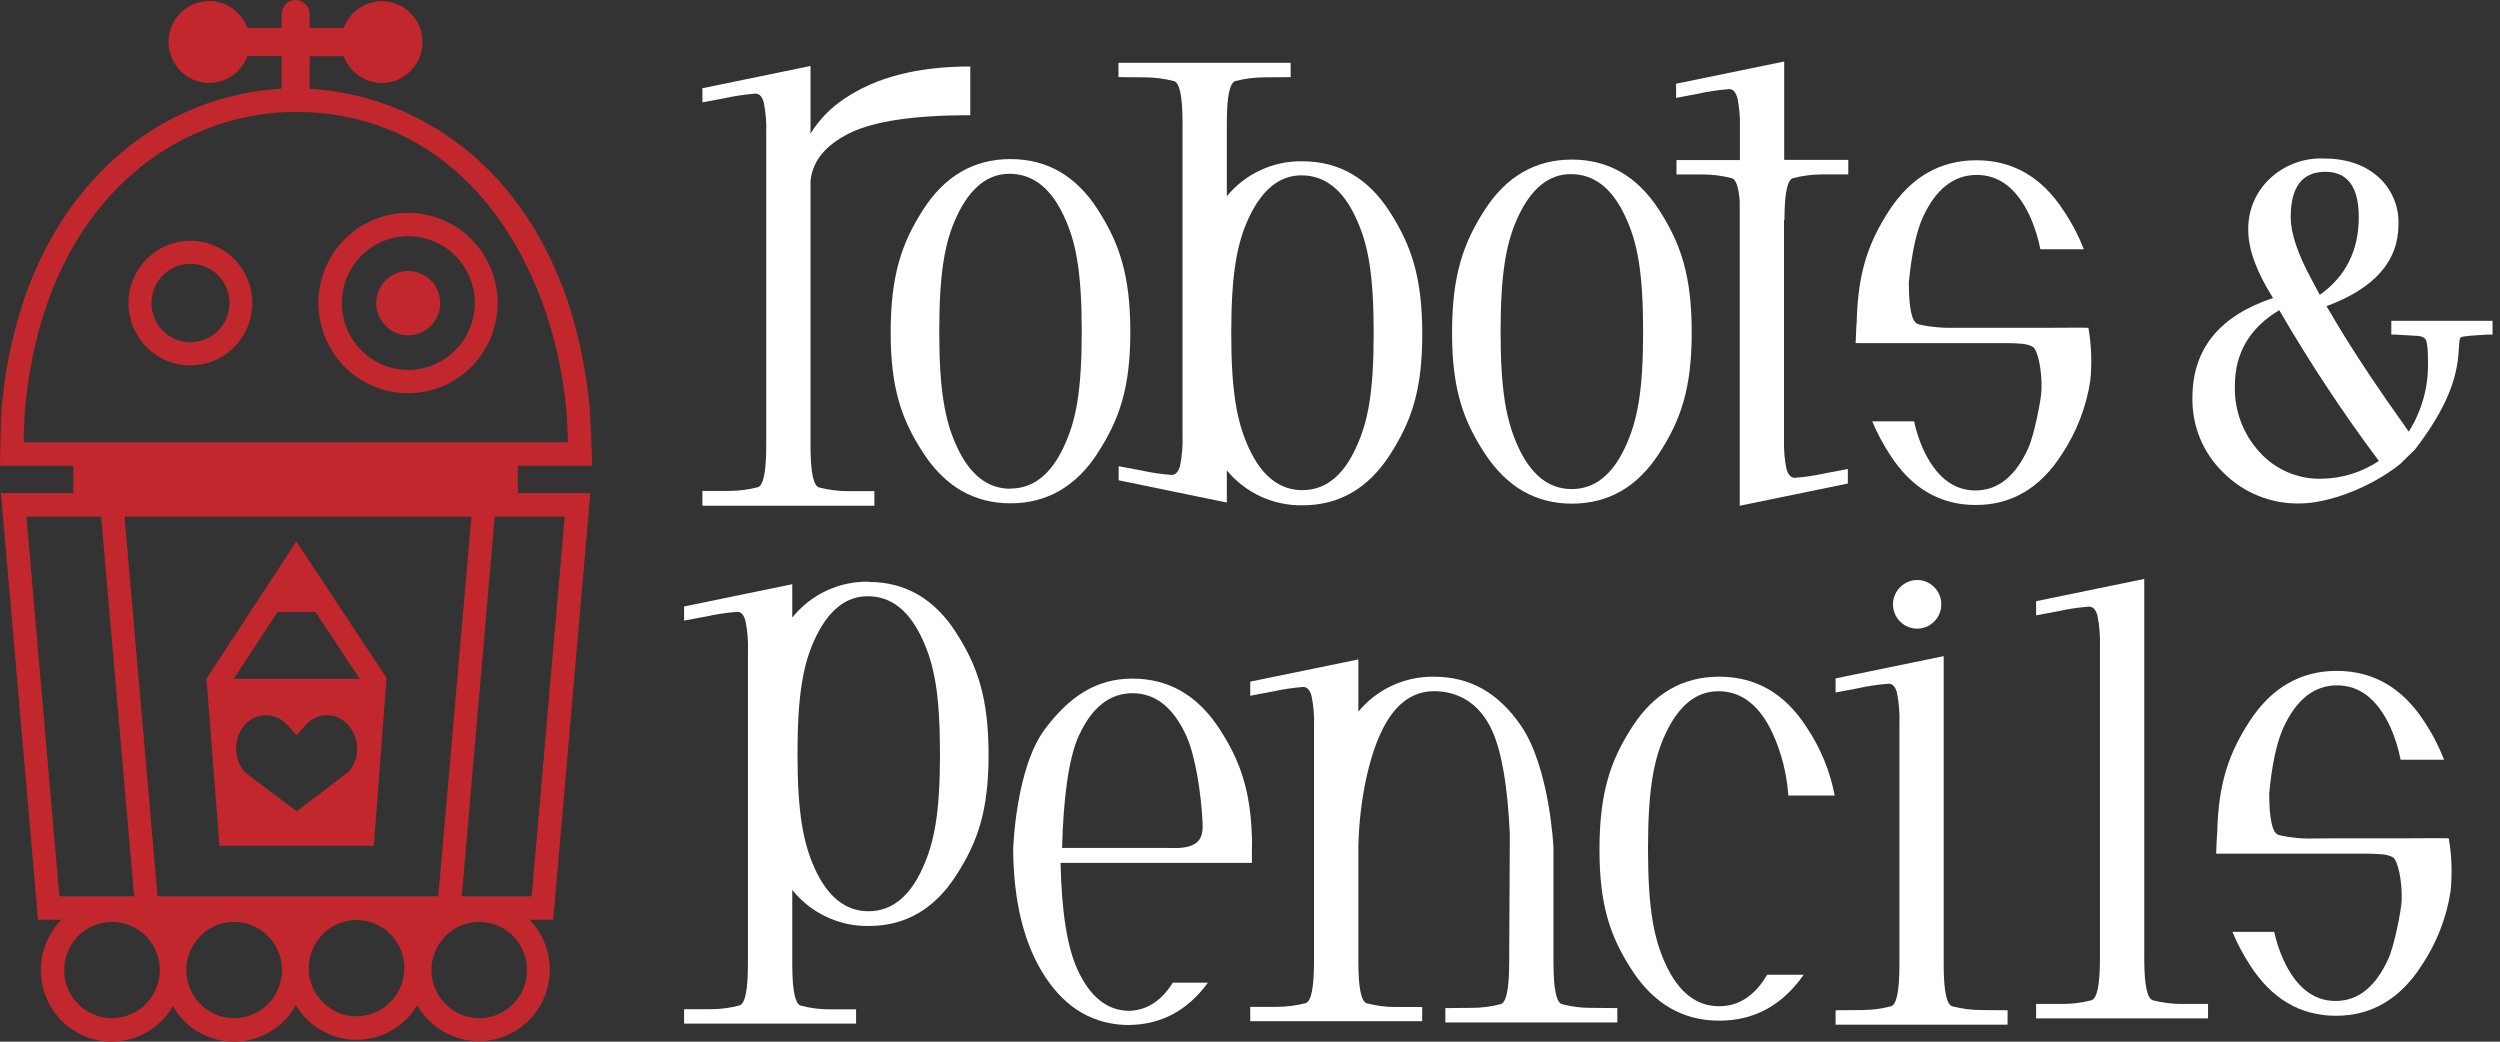 <svg width="144" height="60" viewBox="0 0 144 60" fill="none" xmlns="http://www.w3.org/2000/svg"><rect x="0" y="0" width="144" height="60" fill="#333333" stroke="none"/><path d="M50.364 28.29H48.85C48.287 28.29 47.726 28.219 47.18 28.078C46.851 27.988 46.686 27.189 46.686 25.675V10.405C46.812 9.253 47.567 8.338 48.963 7.657C50.359 6.977 52.644 6.636 55.889 6.636V3.83C52.849 3.83 50.42 4.458 48.6 5.712C47.828 6.227 47.175 6.903 46.686 7.694V3.801L40.459 5.082V5.897L41.739 5.657C42.324 5.527 42.917 5.439 43.514 5.392C43.738 5.392 43.898 5.561 43.993 5.903C44.11 6.49 44.158 7.09 44.135 7.689V25.662C44.135 27.176 43.972 27.975 43.646 28.065C43.099 28.206 42.538 28.277 41.974 28.277H40.459V29.131H50.364V28.29Z" fill="white"/><path d="M58.195 28.152C56.886 28.152 55.858 27.342 55.111 25.72C54.438 24.254 54.101 22.544 54.101 19.104C54.101 15.663 54.432 13.895 55.111 12.458C55.873 10.828 56.884 10.012 58.143 10.01C59.484 10.01 60.531 10.826 61.285 12.458C61.966 13.909 62.308 15.608 62.308 19.093C62.308 22.579 61.966 24.257 61.285 25.71C60.538 27.331 59.508 28.142 58.195 28.142V28.152ZM63.226 26.091C64.478 24.159 65.106 22.349 65.106 19.128C65.106 15.857 64.48 14.017 63.234 12.075C61.987 10.132 60.31 9.163 58.203 9.163C56.097 9.163 54.422 10.135 53.175 12.075C51.929 14.014 51.303 15.872 51.303 19.149C51.303 22.364 51.929 24.177 53.186 26.101C54.443 28.025 56.115 28.991 58.203 28.991C60.291 28.991 61.974 28.028 63.226 26.101" fill="white"/><path d="M71.93 12.548C72.692 10.918 73.703 10.102 74.962 10.1C76.303 10.1 77.348 10.916 78.099 12.548C78.782 13.999 79.124 15.7 79.124 19.183C79.124 22.666 78.782 24.347 78.099 25.8C77.357 27.424 76.326 28.232 75.017 28.232C73.707 28.232 72.674 27.424 71.93 25.8C71.257 24.333 70.92 22.624 70.92 19.183C70.92 15.743 71.257 13.988 71.93 12.548ZM67.622 4.669C67.948 4.759 68.114 5.561 68.114 7.073V25.045C68.137 25.643 68.089 26.242 67.972 26.829C67.877 27.173 67.709 27.358 67.494 27.358C66.896 27.313 66.303 27.224 65.719 27.094L64.435 26.853V27.665L70.665 28.946V27.094C71.195 27.735 71.862 28.248 72.615 28.597C73.369 28.945 74.19 29.118 75.019 29.105C77.123 29.105 78.798 28.143 80.045 26.218C81.296 24.288 81.922 22.478 81.922 19.255C81.922 15.983 81.299 14.144 80.052 12.202C78.806 10.259 77.126 9.29 75.019 9.29C74.19 9.275 73.368 9.448 72.614 9.796C71.86 10.144 71.194 10.659 70.665 11.302V7.073C70.665 5.562 70.83 4.761 71.159 4.669C71.704 4.527 72.264 4.455 72.826 4.455L74.341 4.442V3.616H64.425V4.442L65.939 4.455C66.504 4.456 67.066 4.528 67.612 4.669" fill="white"/><path d="M87.447 12.474C88.209 10.844 89.221 10.029 90.481 10.029C91.821 10.029 92.866 10.844 93.618 12.474C94.302 13.925 94.644 15.624 94.644 19.106C94.644 22.589 94.302 24.27 93.618 25.739C92.873 27.36 91.844 28.171 90.531 28.171C89.218 28.171 88.19 27.36 87.447 25.739C86.774 24.27 86.434 22.563 86.434 19.106C86.434 15.65 86.776 13.914 87.447 12.474ZM90.539 29.01C92.643 29.01 94.317 28.047 95.562 26.12C96.816 24.191 97.442 22.378 97.442 19.154C97.442 15.883 96.819 14.044 95.57 12.104C94.321 10.164 92.645 9.192 90.539 9.192C88.433 9.192 86.758 10.164 85.511 12.104C84.265 14.044 83.639 15.891 83.639 19.17C83.639 22.383 84.268 24.198 85.525 26.12C86.782 28.041 88.454 29.01 90.539 29.01Z" fill="white"/><path d="M99.596 5.13C99.824 5.13 99.982 5.302 100.077 5.659C100.186 6.19 100.234 6.732 100.219 7.274V9.221H96.566V10.05H98.081C98.644 10.049 99.206 10.121 99.751 10.264C99.993 10.328 100.142 10.775 100.208 11.588V29.131L106.435 27.851V27.014L105.154 27.258C104.57 27.387 103.978 27.476 103.382 27.522C103.159 27.522 102.998 27.35 102.901 27.009C102.793 26.478 102.746 25.936 102.759 25.395V12.665H102.785C102.785 11.151 102.948 10.352 103.277 10.262C103.822 10.119 104.383 10.047 104.947 10.047H106.461V9.208H102.769V3.542L96.543 4.823V5.638L97.823 5.397C98.407 5.267 98.999 5.179 99.596 5.133" fill="white"/><path d="M107.024 19.763H112.315H115.733C116.191 19.787 116.717 19.763 117.08 19.972C117.393 20.144 117.629 21.417 117.59 22.436C117.59 22.923 117.18 25.043 116.825 25.818C116.092 27.439 115.079 28.25 113.787 28.25C112.495 28.25 111.483 27.439 110.75 25.818C110.534 25.32 110.366 24.801 110.251 24.27H107.839C108.123 24.942 108.466 25.587 108.865 26.197C110.103 28.123 111.748 29.087 113.801 29.087C115.853 29.087 117.5 28.123 118.742 26.197C119.601 24.912 120.169 23.453 120.403 21.922C120.503 20.908 120.466 19.885 120.293 18.881C120.293 18.866 117.926 18.881 117.926 18.881H113.785H112.181C111.961 18.881 111.742 18.869 111.523 18.844C111.24 18.821 110.958 18.779 110.679 18.72C110.603 18.707 110.528 18.687 110.456 18.659C110.122 18.527 109.953 17.775 109.948 16.277C110.106 14.652 110.374 13.334 110.769 12.487C111.514 10.88 112.545 10.076 113.861 10.076C115.178 10.076 116.207 10.886 116.948 12.506C117.207 13.101 117.401 13.722 117.527 14.358H120.03C119.722 13.572 119.329 12.822 118.857 12.122C117.6 10.195 115.928 9.232 113.84 9.232C111.752 9.232 110.078 10.195 108.818 12.122C107.634 13.946 107.011 15.668 106.945 18.574C106.927 18.596 106.885 19.76 106.885 19.76H107.024V19.763Z" fill="white"/><path d="M53.118 50.053C52.373 51.674 51.343 52.486 50.031 52.487C48.718 52.489 47.688 51.678 46.943 50.053C46.273 48.584 45.936 46.877 45.936 43.42C45.936 39.964 46.273 38.228 46.943 36.791C47.709 35.155 48.721 34.343 49.978 34.343C51.319 34.343 52.363 35.155 53.118 36.791C53.801 38.241 54.143 39.937 54.143 43.42C54.143 46.903 53.801 48.584 53.118 50.053ZM50.038 33.506C49.196 33.49 48.361 33.668 47.598 34.026C46.835 34.384 46.163 34.913 45.634 35.573V33.652L39.404 34.933V35.748L40.688 35.507C41.272 35.377 41.865 35.289 42.463 35.242C42.686 35.242 42.846 35.414 42.938 35.758C43.057 36.344 43.105 36.942 43.081 37.54V55.512C43.081 57.026 42.92 57.825 42.589 57.915C42.044 58.06 41.483 58.132 40.919 58.13H39.404V58.961H49.31V58.138H47.795C47.232 58.14 46.67 58.068 46.126 57.923C45.797 57.833 45.634 57.034 45.634 55.52V51.259C46.163 51.919 46.835 52.449 47.598 52.809C48.361 53.169 49.196 53.349 50.038 53.337C52.142 53.337 53.816 52.372 55.061 50.441C56.315 48.512 56.941 46.705 56.941 43.481C56.941 40.21 56.315 38.371 55.066 36.431C53.817 34.491 52.145 33.52 50.038 33.52" fill="white"/><path d="M62.15 42.364C62.895 40.739 63.924 39.928 65.237 39.929C66.55 39.931 67.579 40.743 68.322 42.364C68.848 43.505 69.195 45.707 69.271 47.443C69.316 48.184 69.045 48.48 68.803 48.618C68.298 48.909 67.667 48.84 67.078 48.84H61.175C61.248 45.971 61.559 43.629 62.15 42.354V42.364ZM64.951 58.222C63.733 58.175 62.773 57.391 62.071 55.862C61.477 54.588 61.149 52.535 61.088 49.703H72.109V48.93C72.109 48.93 72.127 48.417 72.109 48.173C72.016 45.421 71.391 43.751 70.239 41.98C68.982 40.05 67.309 39.086 65.222 39.088C63.118 39.088 61.582 40.147 60.199 41.98C58.487 44.251 58.358 48.944 58.358 48.944C58.385 51.971 58.992 54.401 60.181 56.232C61.397 58.102 63.024 59.039 65.061 59.043V59.038C66.907 59.008 68.412 58.196 69.576 56.603H67.554C66.878 57.682 66.008 58.225 64.951 58.225" fill="white"/><path d="M89.971 57.839C89.645 57.751 89.48 56.952 89.48 55.438V48.822C89.48 48.822 89.269 44.238 87.618 41.816C86.321 39.916 84.686 38.979 82.6 38.979C81.771 38.965 80.948 39.138 80.193 39.486C79.439 39.834 78.772 40.348 78.241 40.991V37.982L72.014 39.263V40.075L73.294 39.834C73.878 39.704 74.471 39.615 75.067 39.569C75.29 39.569 75.453 39.742 75.545 40.086C75.664 40.671 75.712 41.269 75.687 41.867V55.38C75.687 56.889 75.527 57.69 75.198 57.783C74.652 57.923 74.092 57.994 73.528 57.995H72.014V58.821H81.917V58.005H80.402C79.839 58.005 79.278 57.933 78.732 57.794C78.406 57.701 78.241 56.899 78.241 55.391V48.779C78.306 45.868 78.922 43.534 79.521 42.245C80.266 40.62 81.296 39.813 82.606 39.813C83.915 39.813 85.188 40.438 85.935 42.057C86.513 43.325 86.847 45.35 86.966 48.06L86.929 55.438C86.929 56.952 86.766 57.751 86.434 57.839C85.89 57.983 85.33 58.055 84.767 58.053L83.253 58.066V58.895H93.158V58.066L91.641 58.053C91.078 58.055 90.516 57.983 89.971 57.839Z" fill="white"/><path d="M98.97 39.813C100.311 39.813 101.358 40.627 102.112 42.256C102.62 43.382 102.924 44.59 103.009 45.823H105.678C105.41 44.414 104.86 43.075 104.061 41.888C102.814 39.947 101.137 38.977 99.03 38.977C96.923 38.977 95.247 39.947 94.002 41.888C92.753 43.828 92.13 45.672 92.13 48.949C92.13 52.167 92.759 53.977 94.013 55.901C95.267 57.825 96.945 58.791 99.03 58.791C101.039 58.791 102.66 57.909 103.892 56.145H101.789C101.079 57.353 100.157 57.959 99.022 57.96C97.709 57.96 96.68 57.149 95.935 55.526C95.262 54.059 94.925 52.35 94.925 48.893C94.925 45.437 95.262 43.703 95.935 42.261C96.698 40.631 97.708 39.816 98.967 39.818" fill="white"/><path d="M112.452 57.963C112.123 57.873 111.957 57.077 111.957 55.563V37.794L105.73 39.075V39.887L107.014 39.646C107.597 39.515 108.19 39.427 108.786 39.382C109.012 39.382 109.17 39.554 109.265 39.895C109.381 40.482 109.429 41.081 109.407 41.679V55.563C109.407 57.077 109.246 57.873 108.917 57.963C108.371 58.106 107.809 58.178 107.245 58.178L105.73 58.191V59.019H115.636V58.191L114.121 58.178C113.558 58.178 112.997 58.106 112.452 57.963Z" fill="white"/><path d="M124.001 57.611C123.673 57.521 123.509 56.72 123.509 55.208V33.347L117.28 34.628V35.444L118.56 35.205C119.144 35.074 119.736 34.986 120.332 34.941C120.559 34.941 120.716 35.115 120.814 35.454C120.929 36.042 120.977 36.642 120.956 37.241V55.213C120.956 56.724 120.793 57.526 120.461 57.616C119.916 57.757 119.355 57.828 118.792 57.828H117.28V58.659H127.183V57.828H125.668C125.105 57.828 124.544 57.757 123.998 57.616" fill="white"/><path d="M109.033 34.843C109.04 35.119 109.127 35.386 109.284 35.612C109.442 35.839 109.662 36.013 109.917 36.114C110.172 36.215 110.451 36.238 110.719 36.18C110.987 36.122 111.232 35.986 111.424 35.788C111.615 35.591 111.745 35.341 111.796 35.07C111.847 34.798 111.817 34.518 111.711 34.264C111.604 34.01 111.426 33.793 111.197 33.64C110.969 33.487 110.701 33.406 110.427 33.406C110.053 33.411 109.696 33.565 109.435 33.834C109.173 34.103 109.029 34.466 109.033 34.843Z" fill="white"/><path d="M141.046 48.287C141.046 48.271 138.679 48.287 138.679 48.287H134.545L132.939 48.3C132.718 48.3 132.5 48.285 132.281 48.264C131.999 48.239 131.718 48.197 131.44 48.139C131.363 48.125 131.287 48.105 131.214 48.078C130.882 47.946 130.714 47.189 130.706 45.696C130.861 44.071 131.132 42.756 131.527 41.909C132.27 40.288 133.299 39.477 134.614 39.477C135.929 39.477 136.957 40.288 137.698 41.909C137.959 42.503 138.153 43.124 138.277 43.762H140.78C140.475 42.979 140.086 42.231 139.62 41.533C138.364 39.61 136.692 38.647 134.606 38.643C132.52 38.64 130.846 39.603 129.583 41.533C128.4 43.359 127.774 45.08 127.711 47.988C127.693 48.009 127.651 49.171 127.651 49.171H130.543H133.057H136.475C136.933 49.195 137.462 49.171 137.824 49.378C138.135 49.552 138.374 50.823 138.335 51.842C138.335 52.326 137.924 54.449 137.569 55.224C136.835 56.845 135.822 57.656 134.53 57.656C133.238 57.656 132.227 56.845 131.498 55.224C131.278 54.727 131.11 54.208 130.995 53.676H128.587C128.868 54.348 129.209 54.993 129.607 55.602C130.855 57.54 132.504 58.508 134.553 58.508C136.603 58.508 138.25 57.538 139.494 55.597C140.354 54.313 140.922 52.853 141.156 51.323C141.209 50.775 141.223 50.224 141.198 49.674C141.178 49.207 141.127 48.742 141.046 48.282" fill="white"/><path d="M133.696 27.575C133.03 27.59 132.369 27.46 131.757 27.195C131.145 26.93 130.596 26.537 130.149 26.04C129.197 25 128.687 23.627 128.729 22.213C128.729 20.336 129.581 18.887 131.285 17.865C133.029 20.869 134.945 23.77 137.022 26.551C136.036 27.21 134.88 27.566 133.696 27.575ZM133.943 9.896C135.223 9.896 135.864 10.767 135.865 12.508C135.865 14.43 135.117 15.922 133.62 16.984C133.415 16.597 133.262 16.312 133.16 16.124C132.35 14.643 131.945 13.435 131.945 12.498C131.945 10.762 132.611 9.895 133.943 9.896ZM137.74 18.479V19.273H137.977C138.621 19.316 138.987 19.337 139.068 19.337C139.426 19.337 139.644 19.416 139.728 19.575C139.812 19.734 139.852 20.152 139.852 20.821C139.891 22.249 139.506 23.657 138.745 24.863C136.934 22.324 135.511 20.179 134.477 18.429C134.377 18.249 134.214 17.982 134.004 17.635C136.77 16.613 138.152 15.045 138.151 12.929C138.171 12.41 138.075 11.892 137.869 11.415C137.664 10.937 137.355 10.512 136.965 10.172C136.176 9.475 135.124 9.127 133.809 9.129C133.242 9.111 132.677 9.206 132.146 9.409C131.616 9.612 131.131 9.919 130.719 10.312C130.323 10.689 130.01 11.145 129.799 11.652C129.589 12.158 129.487 12.704 129.499 13.252C129.499 14.353 129.975 15.658 130.927 17.166C127.833 18.192 126.285 20.107 126.283 22.912C126.269 23.718 126.42 24.519 126.729 25.262C127.038 26.006 127.497 26.678 128.077 27.234C128.653 27.81 129.339 28.263 130.093 28.566C130.847 28.869 131.654 29.017 132.465 28.999C134.069 28.999 136.515 28.118 138.25 26.726L139.105 25.89C140.63 23.894 141.44 22.216 141.598 20.501C141.656 19.871 141.643 19.522 141.729 19.442C141.816 19.363 142.345 19.323 143.307 19.273H143.57V18.479H137.74Z" fill="white"/><path d="M29.83 26.831H34.114C34.114 26.831 34.019 24.073 33.964 23.491C32.809 11.251 25.168 5.521 17.834 5.116V3.242H19.801C19.991 3.76 20.357 4.195 20.834 4.469C21.31 4.743 21.868 4.84 22.408 4.743C22.949 4.645 23.438 4.36 23.79 3.936C24.143 3.512 24.336 2.977 24.336 2.424C24.336 1.872 24.143 1.337 23.79 0.913C23.438 0.489 22.949 0.203 22.408 0.106C21.868 0.008 21.31 0.105 20.834 0.38C20.357 0.654 19.991 1.088 19.801 1.606H17.834V0.812C17.834 0.597 17.749 0.39 17.597 0.238C17.446 0.086 17.241 0 17.027 0C16.812 0 16.607 0.086 16.456 0.238C16.304 0.39 16.219 0.597 16.219 0.812V1.606H14.25C14.06 1.087 13.695 0.65 13.218 0.374C12.741 0.098 12.182 0 11.64 0.097C11.098 0.194 10.608 0.48 10.254 0.904C9.901 1.329 9.707 1.865 9.707 2.419C9.707 2.973 9.901 3.509 10.254 3.933C10.608 4.358 11.098 4.644 11.64 4.741C12.182 4.838 12.741 4.739 13.218 4.463C13.695 4.188 14.06 3.751 14.25 3.231H16.219V5.105C12.351 5.328 8.7 6.976 5.964 9.737C2.603 13.077 0.576 17.872 0.087 23.615C0.037 24.192 0 26.831 0 26.831H4.223V28.403H0.055L2.19 52.976H3.539C2.971 53.553 2.584 54.286 2.428 55.083C2.272 55.88 2.353 56.706 2.663 57.457C2.972 58.208 3.495 58.85 4.165 59.302C4.836 59.755 5.625 59.997 6.432 60C7.145 59.997 7.846 59.807 8.464 59.449C9.083 59.092 9.599 58.578 9.961 57.959C10.322 58.585 10.842 59.103 11.466 59.461C12.091 59.819 12.799 60.005 13.518 59.999C14.236 59.994 14.941 59.797 15.56 59.429C16.179 59.061 16.691 58.535 17.042 57.904C17.405 58.511 17.918 59.012 18.531 59.361C19.143 59.709 19.835 59.892 20.538 59.892C21.242 59.892 21.934 59.709 22.546 59.361C23.159 59.012 23.671 58.511 24.034 57.904C24.324 58.41 24.717 58.849 25.188 59.191C25.658 59.533 26.196 59.77 26.765 59.886C27.334 60.003 27.921 59.996 28.486 59.866C29.052 59.737 29.585 59.487 30.047 59.135C30.51 58.782 30.893 58.334 31.171 57.821C31.448 57.308 31.614 56.742 31.657 56.159C31.701 55.576 31.62 54.991 31.421 54.442C31.222 53.894 30.909 53.394 30.503 52.976H31.865L34.003 28.403H29.83V26.831ZM1.367 25.476C1.367 24.838 1.402 24.036 1.428 23.729C2.443 11.809 9.992 6.458 17.027 6.444C26.685 6.466 31.821 15.085 32.623 23.618C32.654 23.949 32.694 24.867 32.717 25.47L1.367 25.476ZM3.418 51.626L1.523 29.755H5.825L7.726 51.626H3.418ZM6.442 58.645C5.898 58.643 5.367 58.48 4.915 58.174C4.463 57.869 4.112 57.435 3.905 56.929C3.697 56.422 3.644 55.866 3.751 55.329C3.858 54.792 4.121 54.299 4.506 53.912C4.892 53.525 5.382 53.262 5.916 53.156C6.45 53.05 7.003 53.105 7.506 53.315C8.008 53.525 8.438 53.88 8.74 54.335C9.042 54.791 9.204 55.326 9.204 55.874C9.204 56.239 9.132 56.6 8.993 56.936C8.854 57.273 8.651 57.579 8.394 57.836C8.138 58.094 7.833 58.297 7.498 58.436C7.164 58.575 6.805 58.646 6.442 58.645ZM13.492 58.645C12.948 58.646 12.415 58.484 11.961 58.181C11.508 57.877 11.154 57.444 10.945 56.938C10.736 56.432 10.681 55.875 10.786 55.337C10.892 54.799 11.154 54.305 11.539 53.917C11.923 53.529 12.414 53.264 12.948 53.157C13.482 53.049 14.036 53.104 14.54 53.313C15.043 53.523 15.473 53.878 15.776 54.334C16.079 54.79 16.24 55.326 16.24 55.874C16.241 56.238 16.17 56.598 16.032 56.934C15.894 57.27 15.692 57.575 15.437 57.832C15.181 58.09 14.878 58.294 14.545 58.433C14.211 58.573 13.854 58.645 13.492 58.645ZM20.548 58.536C20.003 58.539 19.469 58.378 19.015 58.075C18.561 57.771 18.206 57.339 17.997 56.833C17.787 56.327 17.73 55.77 17.835 55.231C17.941 54.693 18.202 54.199 18.587 53.81C18.971 53.421 19.462 53.156 19.996 53.049C20.53 52.941 21.084 52.995 21.588 53.205C22.092 53.414 22.523 53.769 22.826 54.225C23.128 54.681 23.29 55.217 23.29 55.766C23.29 56.498 23.001 57.201 22.487 57.72C21.973 58.24 21.276 58.533 20.548 58.536ZM9.075 51.626L7.174 29.761H27.158L25.244 51.626H9.075ZM27.611 58.645C27.066 58.646 26.533 58.484 26.08 58.181C25.626 57.877 25.273 57.444 25.063 56.938C24.854 56.432 24.799 55.875 24.904 55.337C25.01 54.799 25.272 54.305 25.657 53.917C26.042 53.529 26.532 53.264 27.066 53.157C27.601 53.049 28.154 53.104 28.658 53.313C29.161 53.523 29.591 53.878 29.894 54.334C30.197 54.79 30.359 55.326 30.359 55.874C30.359 56.608 30.069 57.312 29.554 57.831C29.039 58.351 28.34 58.644 27.611 58.645ZM32.528 29.755L30.627 51.626H26.596L28.497 29.761L32.528 29.755Z" fill="#C1272D"/><path d="M11.894 39.088L12.638 48.716H21.534L22.265 39.043L17.069 31.191L11.894 39.088ZM20.072 44.455L17.092 46.734L14.105 44.481C13.779 44.101 13.6 43.615 13.6 43.113C13.6 42.611 13.779 42.126 14.105 41.745C14.258 41.573 14.445 41.435 14.655 41.341C14.864 41.247 15.091 41.198 15.32 41.197C15.55 41.199 15.776 41.248 15.986 41.343C16.195 41.437 16.383 41.574 16.538 41.745L17.092 42.343L17.618 41.745C17.773 41.574 17.961 41.437 18.17 41.343C18.38 41.248 18.606 41.198 18.836 41.194C19.064 41.197 19.29 41.247 19.498 41.342C19.706 41.437 19.893 41.574 20.045 41.745C20.385 42.133 20.572 42.633 20.571 43.15C20.573 43.633 20.395 44.099 20.072 44.455ZM20.718 39.099H13.463L15.991 35.248H18.17L20.718 39.099Z" fill="#C1272D"/><path d="M23.511 12.26C22.49 12.258 21.491 12.56 20.64 13.13C19.79 13.7 19.127 14.51 18.735 15.459C18.342 16.409 18.239 17.453 18.437 18.462C18.635 19.47 19.125 20.397 19.847 21.125C20.568 21.852 21.488 22.348 22.49 22.549C23.491 22.751 24.53 22.648 25.474 22.256C26.417 21.863 27.224 21.197 27.792 20.342C28.36 19.488 28.663 18.483 28.663 17.455C28.663 16.079 28.121 14.758 27.155 13.784C26.189 12.81 24.878 12.262 23.511 12.26ZM23.511 21.308C22.754 21.307 22.015 21.079 21.386 20.655C20.758 20.231 20.268 19.628 19.98 18.924C19.691 18.22 19.616 17.445 19.765 16.698C19.913 15.951 20.279 15.265 20.814 14.727C21.35 14.189 22.032 13.823 22.775 13.675C23.517 13.527 24.287 13.604 24.986 13.896C25.685 14.188 26.283 14.681 26.703 15.315C27.123 15.948 27.348 16.693 27.348 17.455C27.345 18.478 26.939 19.459 26.219 20.181C25.498 20.904 24.523 21.309 23.506 21.308H23.511Z" fill="#C1272D"/><path d="M23.514 15.608C23.15 15.608 22.794 15.716 22.491 15.92C22.188 16.123 21.953 16.413 21.813 16.751C21.674 17.09 21.637 17.462 21.708 17.822C21.779 18.181 21.955 18.511 22.212 18.77C22.47 19.029 22.798 19.206 23.155 19.277C23.512 19.349 23.882 19.312 24.218 19.172C24.555 19.032 24.842 18.794 25.044 18.489C25.247 18.185 25.355 17.827 25.355 17.46C25.355 16.969 25.16 16.498 24.815 16.15C24.47 15.803 24.002 15.608 23.514 15.608Z" fill="#C1272D"/><path d="M10.973 13.869C10.268 13.867 9.577 14.076 8.99 14.47C8.402 14.864 7.944 15.424 7.673 16.079C7.402 16.735 7.33 17.457 7.467 18.154C7.604 18.851 7.943 19.491 8.442 19.993C8.941 20.496 9.576 20.838 10.268 20.977C10.96 21.116 11.678 21.045 12.33 20.773C12.982 20.501 13.539 20.041 13.931 19.45C14.323 18.86 14.532 18.165 14.531 17.455C14.531 16.984 14.44 16.518 14.261 16.084C14.082 15.649 13.82 15.253 13.49 14.92C13.16 14.587 12.767 14.323 12.335 14.143C11.904 13.962 11.441 13.869 10.973 13.869ZM10.973 19.715C10.529 19.715 10.095 19.583 9.726 19.334C9.356 19.086 9.068 18.733 8.898 18.32C8.729 17.907 8.684 17.453 8.771 17.014C8.857 16.576 9.071 16.173 9.385 15.857C9.699 15.541 10.1 15.325 10.535 15.238C10.971 15.151 11.422 15.196 11.833 15.367C12.243 15.538 12.594 15.828 12.84 16.199C13.087 16.571 13.219 17.008 13.219 17.455C13.217 18.054 12.98 18.628 12.56 19.052C12.139 19.475 11.568 19.714 10.973 19.715Z" fill="#C1272D"/></svg>